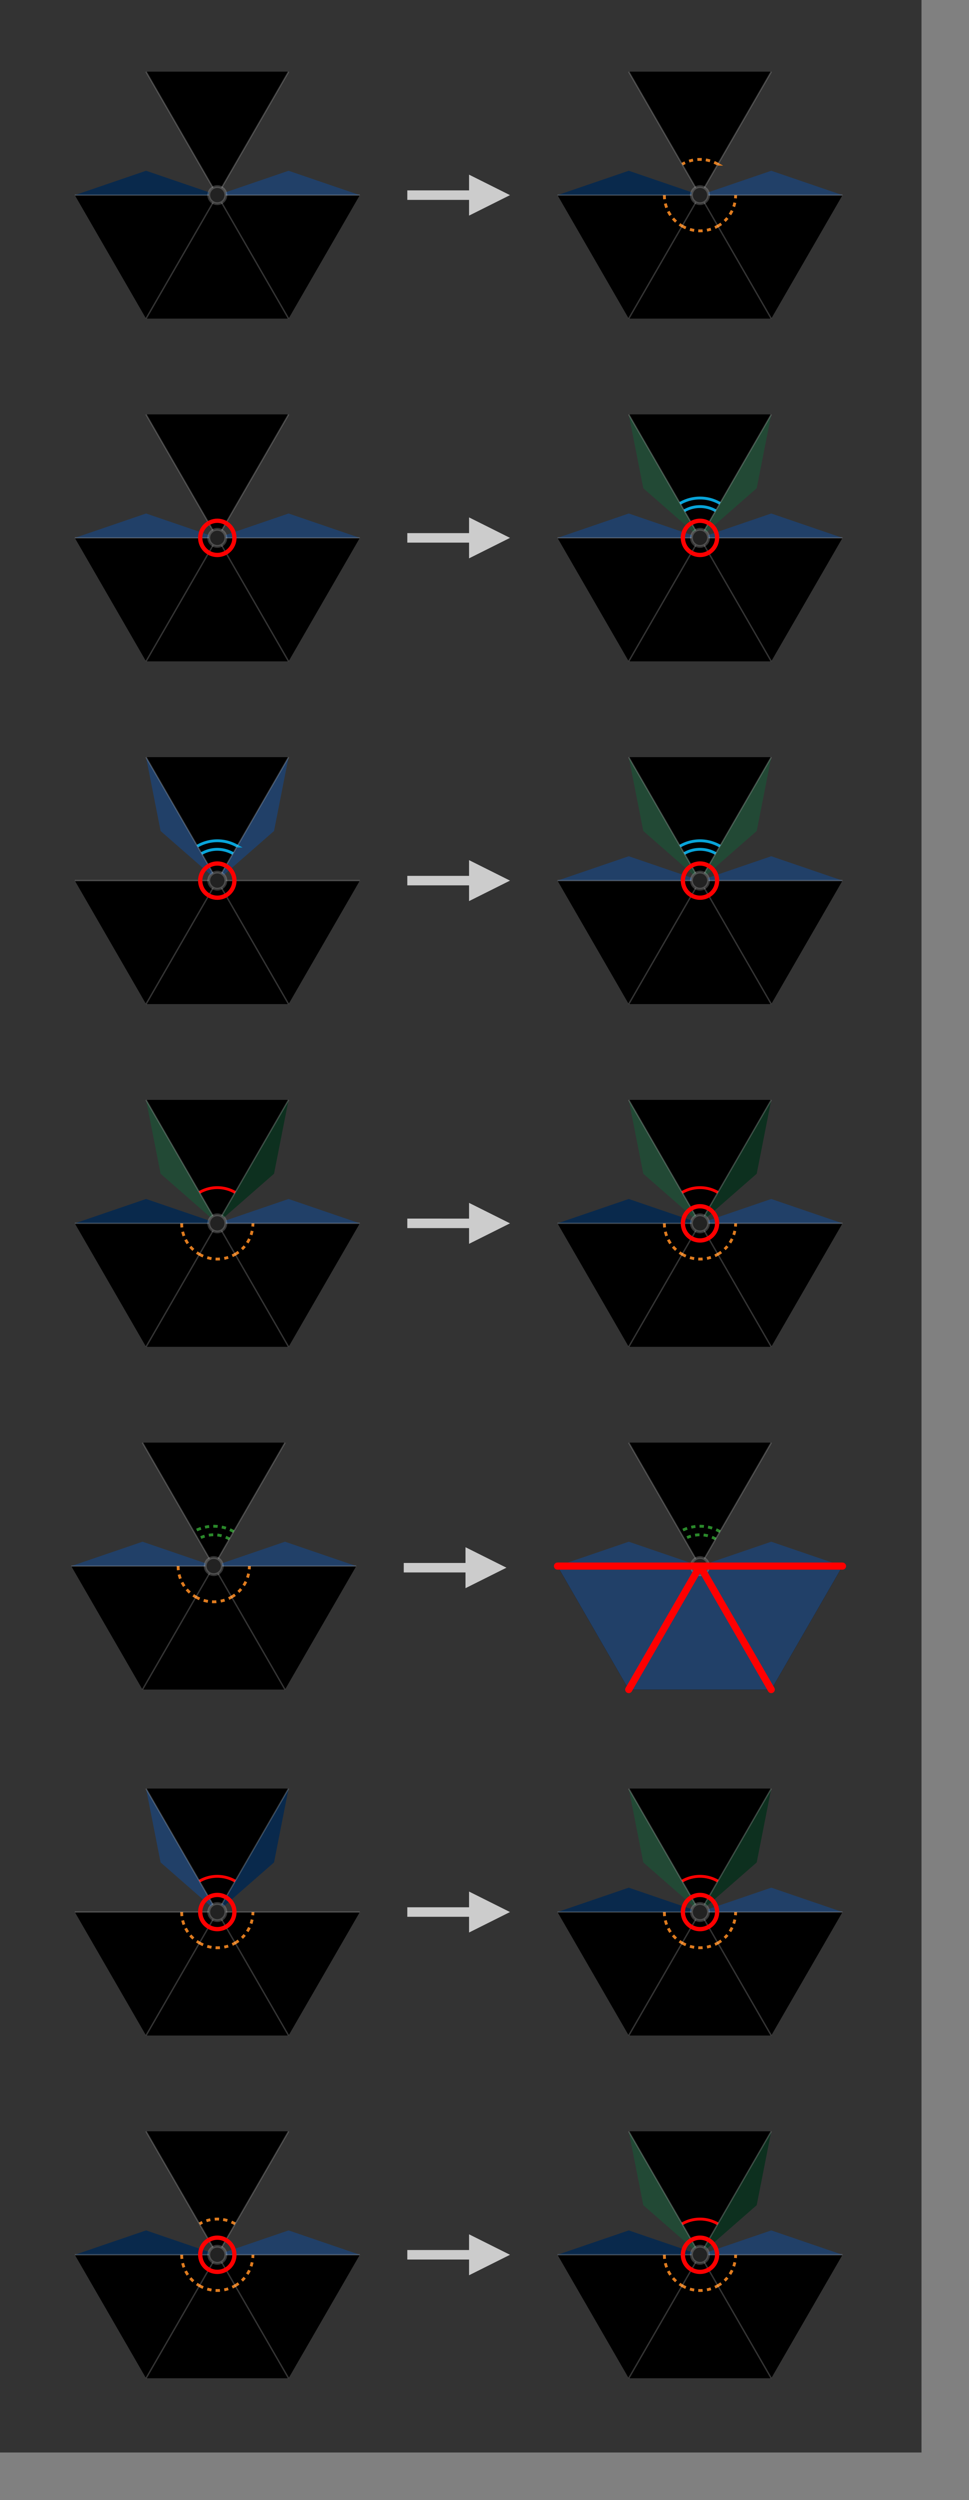 <svg xmlns="http://www.w3.org/2000/svg" width="204" height="526" aria-hidden="true" style="pointer-events:none;position:absolute;left:0;top:0;transform-origin:left top;z-index:20"><rect width="100%" height="100%" fill="#808080" stroke="none"/><rect width="194" height="516" rx="0" ry="0" style="fill:#333"/><path d="M.5.866 0 0h1zm-1 0L0 0l.5.866zM-1 0h1l-.5.866zM.5-.866 0 0l-.5-.866z" style="fill:#000" transform="matrix(30 0 0 30 45.75 41.056)"/><path d="M1 0H0l.5-.171z" style="fill:#214068" transform="matrix(30 0 0 30 45.75 41.056)"/><path d="M-1 0h1l-.5-.171z" style="fill:#09294c" transform="matrix(30 0 0 30 45.75 41.056)"/><path d="M0 0h1M0 0l.5.866M0 0l-.5.866M0 0h-1m1 0-.5-.866M0 0l.5-.866" style="fill:none;stroke:rgba(255,255,255,.2);stroke-width:.01" transform="matrix(30 0 0 30 45.75 41.056)"/><circle r=".06" style="fill:#222;stroke:rgba(255,255,255,.2);stroke-width:.02" transform="matrix(30 0 0 30 45.75 41.056)"/><path d="M0 .5h13v3L20 0l-7-3.5v3H0z" style="fill:#ccc;stroke:#ccc" transform="translate(86.25 41.056)"/><path d="M.5.866 0 0h1zm-1 0L0 0l.5.866zM-1 0h1l-.5.866zM.5-.866 0 0l-.5-.866z" style="fill:#000" transform="matrix(30 0 0 30 147.368 41.056)"/><path d="M1 0H0l.5-.171z" style="fill:#214068" transform="matrix(30 0 0 30 147.368 41.056)"/><path d="M-1 0h1l-.5-.171z" style="fill:#09294c" transform="matrix(30 0 0 30 147.368 41.056)"/><path d="M.125.217A.25.25 0 0 0 .25 0m-.375.217a.25.25 0 0 0 .25 0M-.25 0a.25.25 0 0 0 .125.217m.25-.434a.25.25 0 0 0-.25 0" style="fill:none;stroke:#e07c1f;stroke-width:.02;stroke-dasharray:.03,.03;stroke-dashoffset:0" transform="matrix(30 0 0 30 147.368 41.056)"/><path d="M0 0h1M0 0l.5.866M0 0l-.5.866M0 0h-1m1 0-.5-.866M0 0l.5-.866" style="fill:none;stroke:rgba(255,255,255,.2);stroke-width:.01" transform="matrix(30 0 0 30 147.368 41.056)"/><circle r=".06" style="fill:#222;stroke:rgba(255,255,255,.2);stroke-width:.02" transform="matrix(30 0 0 30 147.368 41.056)"/><path d="M.5.866 0 0h1zm-1 0L0 0l.5.866zM-1 0h1l-.5.866zM.5-.866 0 0l-.5-.866z" style="fill:#000" transform="matrix(30 0 0 30 45.75 113.167)"/><path d="M1 0H0l.5-.171zm-2 0h1l-.5-.171z" style="fill:#214068" transform="matrix(30 0 0 30 45.75 113.167)"/><path d="M0 0h1M0 0l.5.866M0 0l-.5.866M0 0h-1m1 0-.5-.866M0 0l.5-.866" style="fill:none;stroke:rgba(255,255,255,.2);stroke-width:.01" transform="matrix(30 0 0 30 45.75 113.167)"/><circle r=".06" style="fill:#222;stroke:rgba(255,255,255,.2);stroke-width:.02" transform="matrix(30 0 0 30 45.75 113.167)"/><circle r=".12" style="fill:none;stroke:red;stroke-width:.03" transform="matrix(30 0 0 30 45.75 113.167)"/><path d="M0 .5h13v3L20 0l-7-3.5v3H0z" style="fill:#ccc;stroke:#ccc" transform="translate(86.25 113.167)"/><path d="M.5.866 0 0h1zm-1 0L0 0l.5.866zM-1 0h1l-.5.866zM.5-.866 0 0l-.5-.866z" style="fill:#000" transform="matrix(30 0 0 30 147.368 113.167)"/><path d="M1 0H0l.5-.171zm-2 0h1l-.5-.171z" style="fill:#214068" transform="matrix(30 0 0 30 147.368 113.167)"/><path d="M-.5-.866 0 0l-.398-.348zm1 0L0 0l.398-.348z" style="fill:#224935" transform="matrix(30 0 0 30 147.368 113.167)"/><path d="M.11-.19a.22.22 0 0 0-.22 0m.25-.052a.28.28 0 0 0-.28 0" style="fill:none;stroke:#08a4d9;stroke-width:.02" transform="matrix(30 0 0 30 147.368 113.167)"/><path d="M0 0h1M0 0l.5.866M0 0l-.5.866M0 0h-1m1 0-.5-.866M0 0l.5-.866" style="fill:none;stroke:rgba(255,255,255,.2);stroke-width:.01" transform="matrix(30 0 0 30 147.368 113.167)"/><circle r=".06" style="fill:#222;stroke:rgba(255,255,255,.2);stroke-width:.02" transform="matrix(30 0 0 30 147.368 113.167)"/><circle r=".12" style="fill:none;stroke:red;stroke-width:.03" transform="matrix(30 0 0 30 147.368 113.167)"/><path d="M.5.866 0 0h1zm-1 0L0 0l.5.866zM-1 0h1l-.5.866zM.5-.866 0 0l-.5-.866z" style="fill:#000" transform="matrix(30 0 0 30 45.75 185.279)"/><path d="M-.5-.866 0 0l-.398-.348zm1 0L0 0l.398-.348z" style="fill:#214068" transform="matrix(30 0 0 30 45.75 185.279)"/><path d="M.11-.19a.22.22 0 0 0-.22 0m.25-.052a.28.28 0 0 0-.28 0" style="fill:none;stroke:#08a4d9;stroke-width:.02" transform="matrix(30 0 0 30 45.75 185.279)"/><path d="M0 0h1M0 0l.5.866M0 0l-.5.866M0 0h-1m1 0-.5-.866M0 0l.5-.866" style="fill:none;stroke:rgba(255,255,255,.2);stroke-width:.01" transform="matrix(30 0 0 30 45.75 185.279)"/><circle r=".06" style="fill:#222;stroke:rgba(255,255,255,.2);stroke-width:.02" transform="matrix(30 0 0 30 45.75 185.279)"/><circle r=".12" style="fill:none;stroke:red;stroke-width:.03" transform="matrix(30 0 0 30 45.75 185.279)"/><path d="M0 .5h13v3L20 0l-7-3.5v3H0z" style="fill:#ccc;stroke:#ccc" transform="translate(86.25 185.279)"/><path d="M.5.866 0 0h1zm-1 0L0 0l.5.866zM-1 0h1l-.5.866zM.5-.866 0 0l-.5-.866z" style="fill:#000" transform="matrix(30 0 0 30 147.368 185.279)"/><path d="M1 0H0l.5-.171zm-2 0h1l-.5-.171z" style="fill:#214068" transform="matrix(30 0 0 30 147.368 185.279)"/><path d="M-.5-.866 0 0l-.398-.348zm1 0L0 0l.398-.348z" style="fill:#224935" transform="matrix(30 0 0 30 147.368 185.279)"/><path d="M.11-.19a.22.22 0 0 0-.22 0m.25-.052a.28.28 0 0 0-.28 0" style="fill:none;stroke:#08a4d9;stroke-width:.02" transform="matrix(30 0 0 30 147.368 185.279)"/><path d="M0 0h1M0 0l.5.866M0 0l-.5.866M0 0h-1m1 0-.5-.866M0 0l.5-.866" style="fill:none;stroke:rgba(255,255,255,.2);stroke-width:.01" transform="matrix(30 0 0 30 147.368 185.279)"/><circle r=".06" style="fill:#222;stroke:rgba(255,255,255,.2);stroke-width:.02" transform="matrix(30 0 0 30 147.368 185.279)"/><circle r=".12" style="fill:none;stroke:red;stroke-width:.03" transform="matrix(30 0 0 30 147.368 185.279)"/><path d="M.5.866 0 0h1zm-1 0L0 0l.5.866zM-1 0h1l-.5.866zM.5-.866 0 0l-.5-.866z" style="fill:#000" transform="matrix(30 0 0 30 45.75 257.39)"/><path d="M1 0H0l.5-.171z" style="fill:#214068" transform="matrix(30 0 0 30 45.75 257.39)"/><path d="M-.5-.866 0 0l-.398-.348z" style="fill:#224935" transform="matrix(30 0 0 30 45.75 257.39)"/><path d="M-1 0h1l-.5-.171z" style="fill:#09294c" transform="matrix(30 0 0 30 45.75 257.39)"/><path d="M.5-.866 0 0l.398-.348z" style="fill:#0d301f" transform="matrix(30 0 0 30 45.75 257.39)"/><path d="M.125.217A.25.25 0 0 0 .25 0m-.375.217a.25.25 0 0 0 .25 0M-.25 0a.25.25 0 0 0 .125.217" style="fill:none;stroke:#e07c1f;stroke-width:.02;stroke-dasharray:.03,.03;stroke-dashoffset:0" transform="matrix(30 0 0 30 45.75 257.39)"/><path d="M.125-.217a.25.25 0 0 0-.25 0" style="fill:none;stroke:red;stroke-width:.02" transform="matrix(30 0 0 30 45.75 257.39)"/><path d="M0 0h1M0 0l.5.866M0 0l-.5.866M0 0h-1m1 0-.5-.866M0 0l.5-.866" style="fill:none;stroke:rgba(255,255,255,.2);stroke-width:.01" transform="matrix(30 0 0 30 45.75 257.39)"/><circle r=".06" style="fill:#222;stroke:rgba(255,255,255,.2);stroke-width:.02" transform="matrix(30 0 0 30 45.75 257.39)"/><path d="M0 .5h13v3L20 0l-7-3.5v3H0z" style="fill:#ccc;stroke:#ccc" transform="translate(86.25 257.39)"/><path d="M.5.866 0 0h1zm-1 0L0 0l.5.866zM-1 0h1l-.5.866zM.5-.866 0 0l-.5-.866z" style="fill:#000" transform="matrix(30 0 0 30 147.368 257.39)"/><path d="M1 0H0l.5-.171z" style="fill:#214068" transform="matrix(30 0 0 30 147.368 257.39)"/><path d="M-.5-.866 0 0l-.398-.348z" style="fill:#224935" transform="matrix(30 0 0 30 147.368 257.39)"/><path d="M-1 0h1l-.5-.171z" style="fill:#09294c" transform="matrix(30 0 0 30 147.368 257.39)"/><path d="M.5-.866 0 0l.398-.348z" style="fill:#0d301f" transform="matrix(30 0 0 30 147.368 257.39)"/><path d="M.125.217A.25.25 0 0 0 .25 0m-.375.217a.25.25 0 0 0 .25 0M-.25 0a.25.25 0 0 0 .125.217" style="fill:none;stroke:#e07c1f;stroke-width:.02;stroke-dasharray:.03,.03;stroke-dashoffset:0" transform="matrix(30 0 0 30 147.368 257.39)"/><path d="M.125-.217a.25.25 0 0 0-.25 0" style="fill:none;stroke:red;stroke-width:.02" transform="matrix(30 0 0 30 147.368 257.39)"/><path d="M0 0h1M0 0l.5.866M0 0l-.5.866M0 0h-1m1 0-.5-.866M0 0l.5-.866" style="fill:none;stroke:rgba(255,255,255,.2);stroke-width:.01" transform="matrix(30 0 0 30 147.368 257.39)"/><circle r=".06" style="fill:#222;stroke:rgba(255,255,255,.2);stroke-width:.02" transform="matrix(30 0 0 30 147.368 257.39)"/><circle r=".12" style="fill:none;stroke:red;stroke-width:.03" transform="matrix(30 0 0 30 147.368 257.39)"/><path d="M.5.866 0 0h1zm-1 0L0 0l.5.866zM-1 0h1l-.5.866zM.5-.866 0 0l-.5-.866z" style="fill:#000" transform="matrix(30 0 0 30 45 329.502)"/><path d="M1 0H0l.5-.171zm-2 0h1l-.5-.171z" style="fill:#214068" transform="matrix(30 0 0 30 45 329.502)"/><path d="M.125.217A.25.25 0 0 0 .25 0m-.375.217a.25.25 0 0 0 .25 0M-.25 0a.25.25 0 0 0 .125.217" style="fill:none;stroke:#e07c1f;stroke-width:.02;stroke-dasharray:.03,.03;stroke-dashoffset:0" transform="matrix(30 0 0 30 45 329.502)"/><path d="M.11-.19a.22.22 0 0 0-.22 0m.25-.052a.28.28 0 0 0-.28 0" style="fill:none;stroke:#2a892a;stroke-width:.02;stroke-dasharray:.03,.03;stroke-dashoffset:0" transform="matrix(30 0 0 30 45 329.502)"/><path d="M0 0h1M0 0l.5.866M0 0l-.5.866M0 0h-1m1 0-.5-.866M0 0l.5-.866" style="fill:none;stroke:rgba(255,255,255,.2);stroke-width:.01" transform="matrix(30 0 0 30 45 329.502)"/><circle r=".06" style="fill:#222;stroke:rgba(255,255,255,.2);stroke-width:.02" transform="matrix(30 0 0 30 45 329.502)"/><path d="M0 .5h13v3L20 0l-7-3.5v3H0z" style="fill:#ccc;stroke:#ccc" transform="translate(85.5 329.84)"/><path d="M.5.866 0 0h1zm-1 0L0 0l.5.866zM-1 0h1l-.5.866zM.5-.866 0 0l-.5-.866z" style="fill:#000" transform="matrix(30 0 0 30 147.368 329.502)"/><path d="M1 0H0l.5-.171zm-2 0h1l-.5-.171zm0 0h1l-.5.866zm.5.866L0 0l.5.866zm1 0L0 0h1z" style="fill:#214068" transform="matrix(30 0 0 30 147.368 329.502)"/><path d="M.11-.19a.22.22 0 0 0-.22 0m.25-.052a.28.28 0 0 0-.28 0" style="fill:none;stroke:#2a892a;stroke-width:.02;stroke-dasharray:.03,.03;stroke-dashoffset:0" transform="matrix(30 0 0 30 147.368 329.502)"/><path d="M0 0h1M0 0l.5.866M0 0l-.5.866M0 0h-1m1 0-.5-.866M0 0l.5-.866" style="fill:none;stroke:rgba(255,255,255,.2);stroke-width:.01" transform="matrix(30 0 0 30 147.368 329.502)"/><circle r=".06" style="fill:#222;stroke:rgba(255,255,255,.2);stroke-width:.02" transform="matrix(30 0 0 30 147.368 329.502)"/><path d="M0 0h1M0 0l.5.866M0 0l-.5.866M0 0h-1" style="fill:none;stroke:red;stroke-width:.05;stroke-linecap:round" transform="matrix(30 0 0 30 147.368 329.502)"/><path d="M.5.866 0 0h1zm-1 0L0 0l.5.866zM-1 0h1l-.5.866zM.5-.866 0 0l-.5-.866z" style="fill:#000" transform="matrix(30 0 0 30 45.75 402.288)"/><path d="M-.5-.866 0 0l-.398-.348z" style="fill:#214068" transform="matrix(30 0 0 30 45.75 402.288)"/><path d="M.5-.866 0 0l.398-.348z" style="fill:#09294c" transform="matrix(30 0 0 30 45.75 402.288)"/><path d="M.125.217A.25.25 0 0 0 .25 0m-.375.217a.25.25 0 0 0 .25 0M-.25 0a.25.25 0 0 0 .125.217" style="fill:none;stroke:#e07c1f;stroke-width:.02;stroke-dasharray:.03,.03;stroke-dashoffset:0" transform="matrix(30 0 0 30 45.75 402.288)"/><path d="M.125-.217a.25.25 0 0 0-.25 0" style="fill:none;stroke:red;stroke-width:.02" transform="matrix(30 0 0 30 45.75 402.288)"/><path d="M0 0h1M0 0l.5.866M0 0l-.5.866M0 0h-1m1 0-.5-.866M0 0l.5-.866" style="fill:none;stroke:rgba(255,255,255,.2);stroke-width:.01" transform="matrix(30 0 0 30 45.75 402.288)"/><circle r=".06" style="fill:#222;stroke:rgba(255,255,255,.2);stroke-width:.02" transform="matrix(30 0 0 30 45.75 402.288)"/><circle r=".12" style="fill:none;stroke:red;stroke-width:.03" transform="matrix(30 0 0 30 45.75 402.288)"/><path d="M0 .5h13v3L20 0l-7-3.5v3H0z" style="fill:#ccc;stroke:#ccc" transform="translate(86.25 402.288)"/><path d="M.5.866 0 0h1zm-1 0L0 0l.5.866zM-1 0h1l-.5.866zM.5-.866 0 0l-.5-.866z" style="fill:#000" transform="matrix(30 0 0 30 147.368 402.288)"/><path d="M1 0H0l.5-.171z" style="fill:#214068" transform="matrix(30 0 0 30 147.368 402.288)"/><path d="M-.5-.866 0 0l-.398-.348z" style="fill:#224935" transform="matrix(30 0 0 30 147.368 402.288)"/><path d="M-1 0h1l-.5-.171z" style="fill:#09294c" transform="matrix(30 0 0 30 147.368 402.288)"/><path d="M.5-.866 0 0l.398-.348z" style="fill:#0d301f" transform="matrix(30 0 0 30 147.368 402.288)"/><path d="M.125.217A.25.25 0 0 0 .25 0m-.375.217a.25.25 0 0 0 .25 0M-.25 0a.25.25 0 0 0 .125.217" style="fill:none;stroke:#e07c1f;stroke-width:.02;stroke-dasharray:.03,.03;stroke-dashoffset:0" transform="matrix(30 0 0 30 147.368 402.288)"/><path d="M.125-.217a.25.25 0 0 0-.25 0" style="fill:none;stroke:red;stroke-width:.02" transform="matrix(30 0 0 30 147.368 402.288)"/><path d="M0 0h1M0 0l.5.866M0 0l-.5.866M0 0h-1m1 0-.5-.866M0 0l.5-.866" style="fill:none;stroke:rgba(255,255,255,.2);stroke-width:.01" transform="matrix(30 0 0 30 147.368 402.288)"/><circle r=".06" style="fill:#222;stroke:rgba(255,255,255,.2);stroke-width:.02" transform="matrix(30 0 0 30 147.368 402.288)"/><circle r=".12" style="fill:none;stroke:red;stroke-width:.03" transform="matrix(30 0 0 30 147.368 402.288)"/><path d="M.5.866 0 0h1zm-1 0L0 0l.5.866zM-1 0h1l-.5.866zM.5-.866 0 0l-.5-.866z" style="fill:#000" transform="matrix(30 0 0 30 45.75 474.4)"/><path d="M1 0H0l.5-.171z" style="fill:#214068" transform="matrix(30 0 0 30 45.75 474.4)"/><path d="M-1 0h1l-.5-.171z" style="fill:#09294c" transform="matrix(30 0 0 30 45.75 474.4)"/><path d="M.125.217A.25.25 0 0 0 .25 0m-.375.217a.25.25 0 0 0 .25 0M-.25 0a.25.25 0 0 0 .125.217m.25-.434a.25.25 0 0 0-.25 0" style="fill:none;stroke:#e07c1f;stroke-width:.02;stroke-dasharray:.03,.03;stroke-dashoffset:0" transform="matrix(30 0 0 30 45.75 474.4)"/><path d="M0 0h1M0 0l.5.866M0 0l-.5.866M0 0h-1m1 0-.5-.866M0 0l.5-.866" style="fill:none;stroke:rgba(255,255,255,.2);stroke-width:.01" transform="matrix(30 0 0 30 45.75 474.4)"/><circle r=".06" style="fill:#222;stroke:rgba(255,255,255,.2);stroke-width:.02" transform="matrix(30 0 0 30 45.75 474.4)"/><circle r=".12" style="fill:none;stroke:red;stroke-width:.03" transform="matrix(30 0 0 30 45.75 474.4)"/><path d="M0 .5h13v3L20 0l-7-3.5v3H0z" style="fill:#ccc;stroke:#ccc" transform="translate(86.25 474.4)"/><path d="M.5.866 0 0h1zm-1 0L0 0l.5.866zM-1 0h1l-.5.866zM.5-.866 0 0l-.5-.866z" style="fill:#000" transform="matrix(30 0 0 30 147.368 474.4)"/><path d="M1 0H0l.5-.171z" style="fill:#214068" transform="matrix(30 0 0 30 147.368 474.4)"/><path d="M-.5-.866 0 0l-.398-.348z" style="fill:#224935" transform="matrix(30 0 0 30 147.368 474.4)"/><path d="M-1 0h1l-.5-.171z" style="fill:#09294c" transform="matrix(30 0 0 30 147.368 474.4)"/><path d="M.5-.866 0 0l.398-.348z" style="fill:#0d301f" transform="matrix(30 0 0 30 147.368 474.4)"/><path d="M.125.217A.25.25 0 0 0 .25 0m-.375.217a.25.25 0 0 0 .25 0M-.25 0a.25.25 0 0 0 .125.217" style="fill:none;stroke:#e07c1f;stroke-width:.02;stroke-dasharray:.03,.03;stroke-dashoffset:0" transform="matrix(30 0 0 30 147.368 474.4)"/><path d="M.125-.217a.25.25 0 0 0-.25 0" style="fill:none;stroke:red;stroke-width:.02" transform="matrix(30 0 0 30 147.368 474.4)"/><path d="M0 0h1M0 0l.5.866M0 0l-.5.866M0 0h-1m1 0-.5-.866M0 0l.5-.866" style="fill:none;stroke:rgba(255,255,255,.2);stroke-width:.01" transform="matrix(30 0 0 30 147.368 474.4)"/><circle r=".06" style="fill:#222;stroke:rgba(255,255,255,.2);stroke-width:.02" transform="matrix(30 0 0 30 147.368 474.4)"/><circle r=".12" style="fill:none;stroke:red;stroke-width:.03" transform="matrix(30 0 0 30 147.368 474.4)"/></svg>
